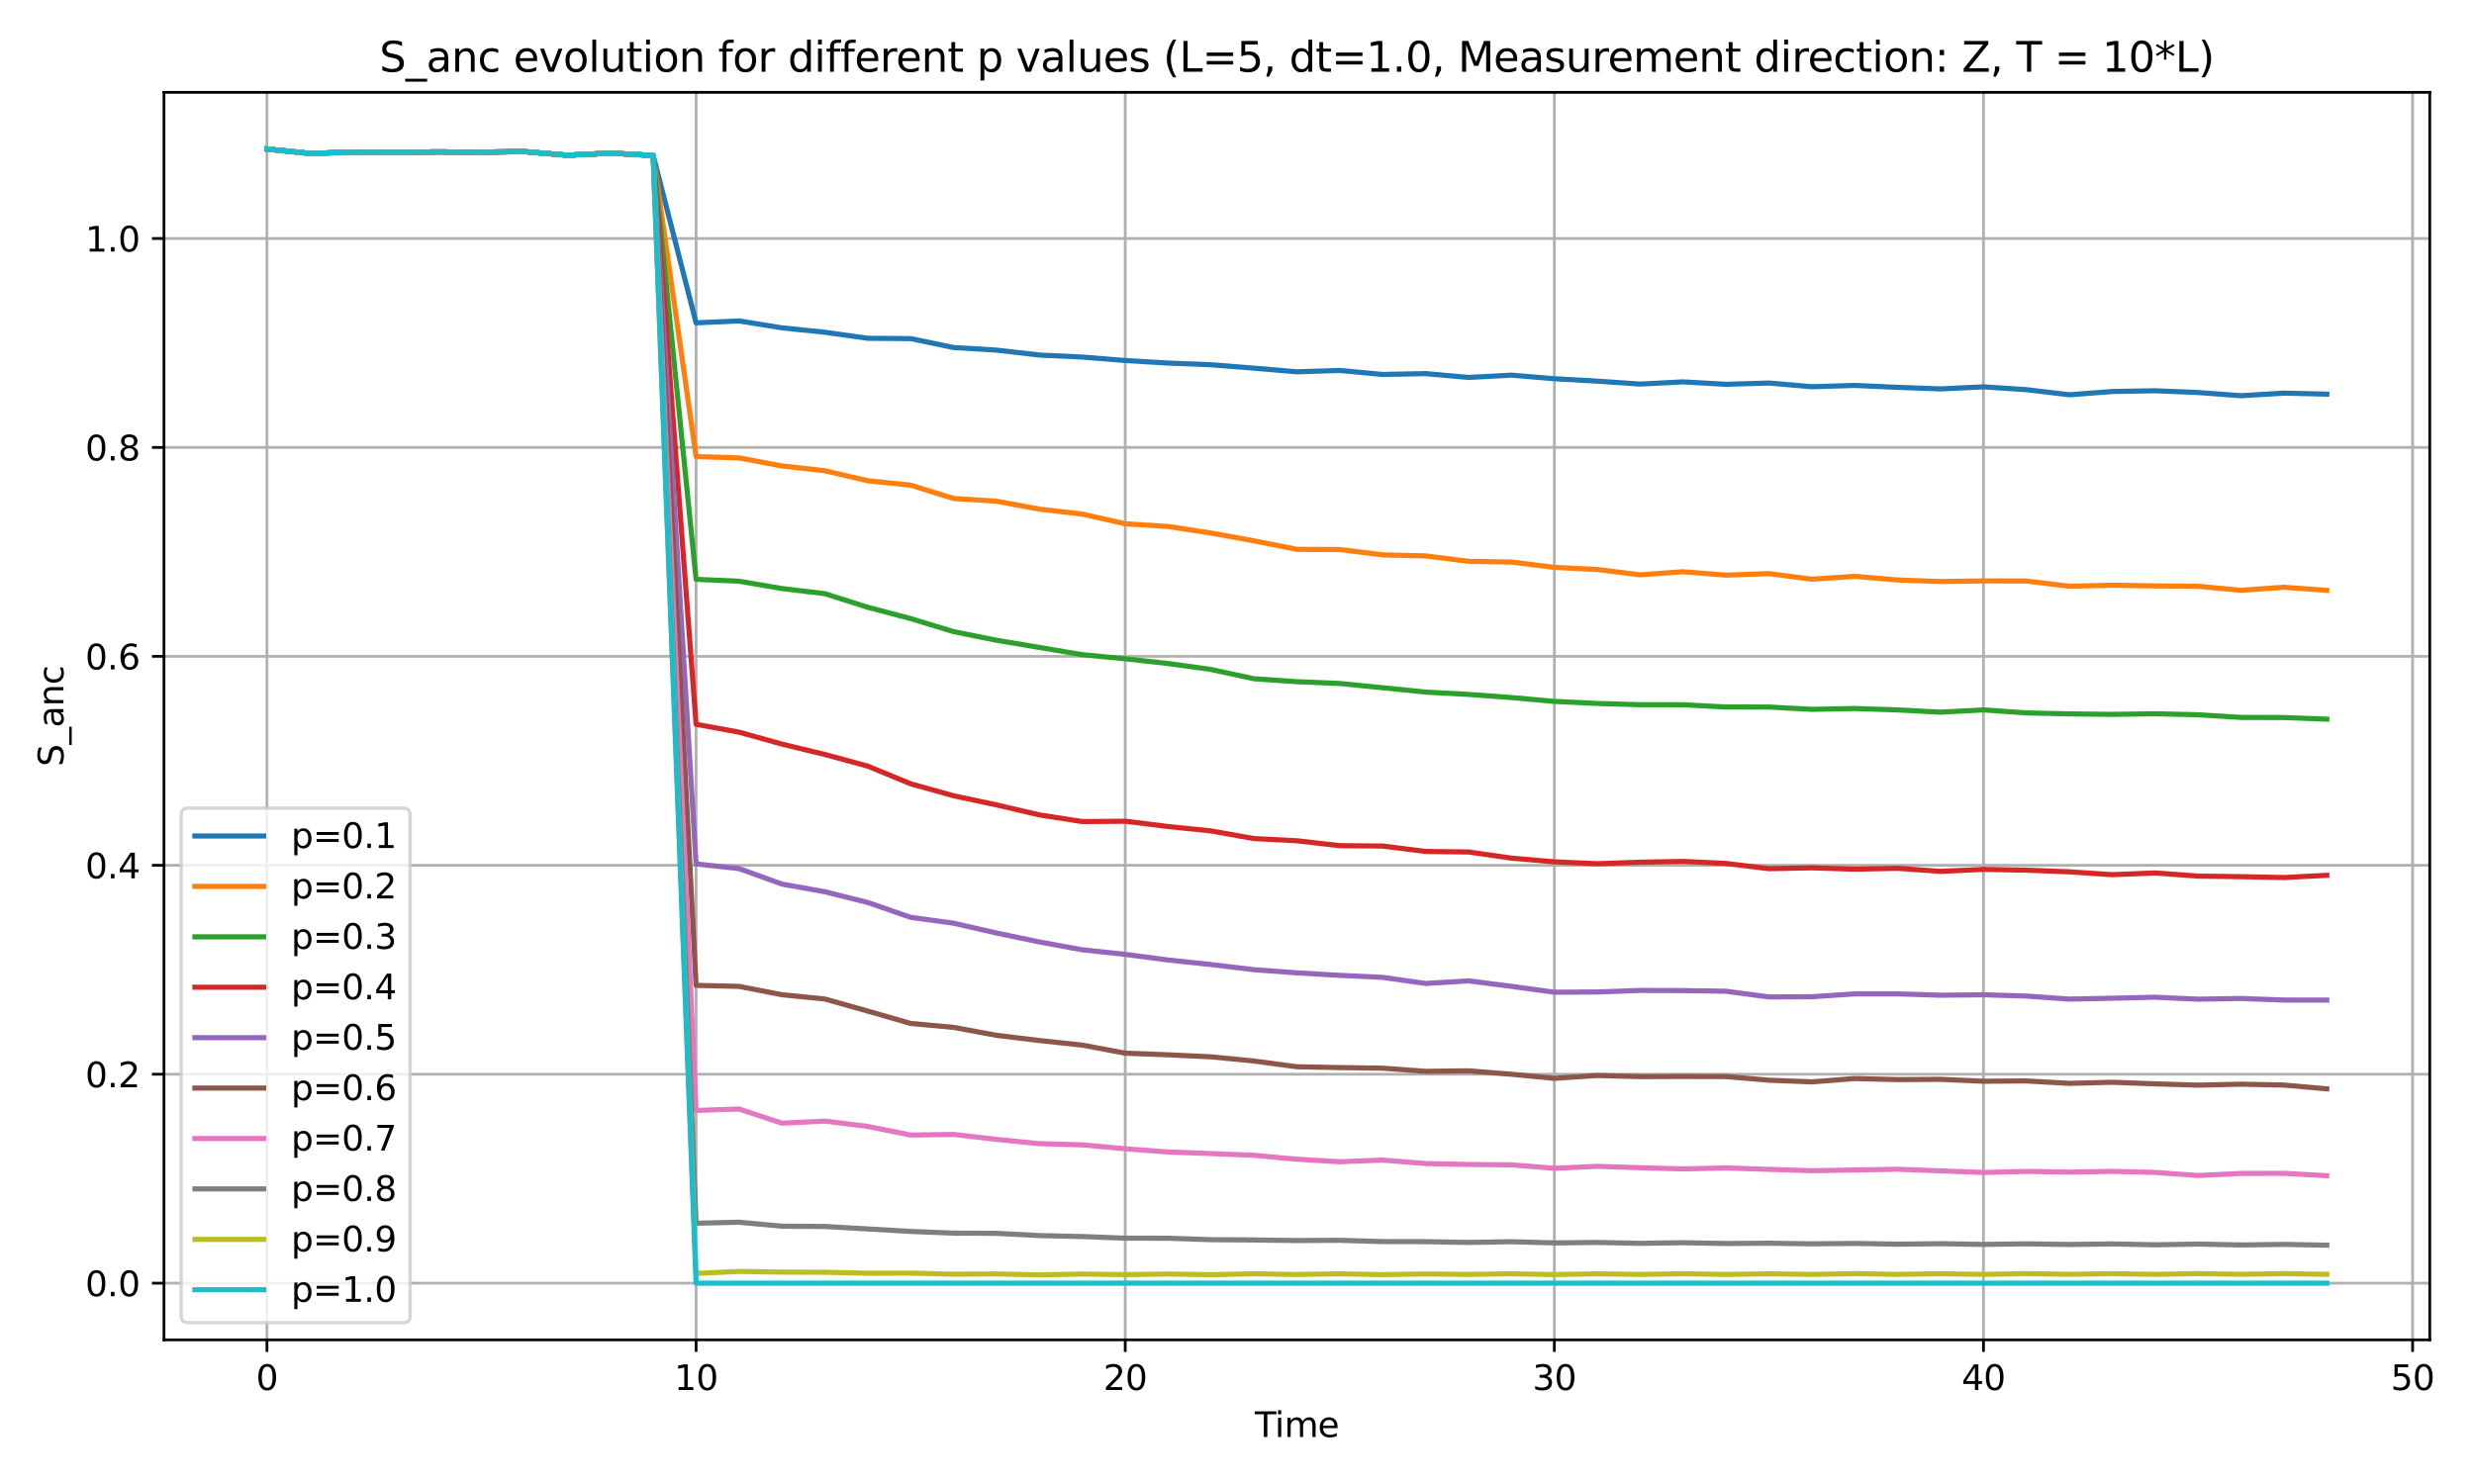 <?xml version="1.0" encoding="utf-8" standalone="no"?>
<!DOCTYPE svg PUBLIC "-//W3C//DTD SVG 1.1//EN"
  "http://www.w3.org/Graphics/SVG/1.1/DTD/svg11.dtd">
<svg xmlns:xlink="http://www.w3.org/1999/xlink" width="720pt" height="432pt" viewBox="0 0 720 432" xmlns="http://www.w3.org/2000/svg" version="1.1">
 <defs>
  <style type="text/css">*{stroke-linejoin: round; stroke-linecap: butt}</style>
 </defs>
 <g id="figure_1">
  <g id="patch_1">
   <path d="M 0 432 
L 720 432 
L 720 0 
L 0 0 
z
" style="fill: #ffffff"/>
  </g>
  <g id="axes_1">
   <g id="patch_2">
    <path d="M 47.72 390.04 
L 707.127 390.04 
L 707.127 26.88 
L 47.72 26.88 
z
" style="fill: #ffffff"/>
   </g>
   <g id="matplotlib.axis_1">
    <g id="xtick_1">
     <g id="line2d_1">
      <path d="M 77.693 390.04 
L 77.693 26.88 
" clip-path="url(#p0a77e8edbb)" style="fill: none; stroke: #b0b0b0; stroke-width: 0.8; stroke-linecap: square"/>
     </g>
     <g id="line2d_2">
      <defs>
       <path id="m3a5e437fd6" d="M 0 0 
L 0 3.5 
" style="stroke: #000000; stroke-width: 0.8"/>
      </defs>
      <g>
       <use xlink:href="#m3a5e437fd6" x="77.693" y="390.04" style="stroke: #000000; stroke-width: 0.8"/>
      </g>
     </g>
     <g id="text_1">
      <!-- 0 -->
      <g transform="translate(74.512 404.638) scale(0.1 -0.1)">
       <defs>
        <path id="DejaVuSans-30" d="M 2034 4250 
Q 1547 4250 1301 3770 
Q 1056 3291 1056 2328 
Q 1056 1369 1301 889 
Q 1547 409 2034 409 
Q 2525 409 2770 889 
Q 3016 1369 3016 2328 
Q 3016 3291 2770 3770 
Q 2525 4250 2034 4250 
z
M 2034 4750 
Q 2819 4750 3233 4129 
Q 3647 3509 3647 2328 
Q 3647 1150 3233 529 
Q 2819 -91 2034 -91 
Q 1250 -91 836 529 
Q 422 1150 422 2328 
Q 422 3509 836 4129 
Q 1250 4750 2034 4750 
z
" transform="scale(0.016)"/>
       </defs>
       <use xlink:href="#DejaVuSans-30"/>
      </g>
     </g>
    </g>
    <g id="xtick_2">
     <g id="line2d_3">
      <path d="M 202.581 390.04 
L 202.581 26.88 
" clip-path="url(#p0a77e8edbb)" style="fill: none; stroke: #b0b0b0; stroke-width: 0.8; stroke-linecap: square"/>
     </g>
     <g id="line2d_4">
      <g>
       <use xlink:href="#m3a5e437fd6" x="202.581" y="390.04" style="stroke: #000000; stroke-width: 0.8"/>
      </g>
     </g>
     <g id="text_2">
      <!-- 10 -->
      <g transform="translate(196.218 404.638) scale(0.1 -0.1)">
       <defs>
        <path id="DejaVuSans-31" d="M 794 531 
L 1825 531 
L 1825 4091 
L 703 3866 
L 703 4441 
L 1819 4666 
L 2450 4666 
L 2450 531 
L 3481 531 
L 3481 0 
L 794 0 
L 794 531 
z
" transform="scale(0.016)"/>
       </defs>
       <use xlink:href="#DejaVuSans-31"/>
       <use xlink:href="#DejaVuSans-30" transform="translate(63.623 0)"/>
      </g>
     </g>
    </g>
    <g id="xtick_3">
     <g id="line2d_5">
      <path d="M 327.469 390.04 
L 327.469 26.88 
" clip-path="url(#p0a77e8edbb)" style="fill: none; stroke: #b0b0b0; stroke-width: 0.8; stroke-linecap: square"/>
     </g>
     <g id="line2d_6">
      <g>
       <use xlink:href="#m3a5e437fd6" x="327.469" y="390.04" style="stroke: #000000; stroke-width: 0.8"/>
      </g>
     </g>
     <g id="text_3">
      <!-- 20 -->
      <g transform="translate(321.106 404.638) scale(0.1 -0.1)">
       <defs>
        <path id="DejaVuSans-32" d="M 1228 531 
L 3431 531 
L 3431 0 
L 469 0 
L 469 531 
Q 828 903 1448 1529 
Q 2069 2156 2228 2338 
Q 2531 2678 2651 2914 
Q 2772 3150 2772 3378 
Q 2772 3750 2511 3984 
Q 2250 4219 1831 4219 
Q 1534 4219 1204 4116 
Q 875 4013 500 3803 
L 500 4441 
Q 881 4594 1212 4672 
Q 1544 4750 1819 4750 
Q 2544 4750 2975 4387 
Q 3406 4025 3406 3419 
Q 3406 3131 3298 2873 
Q 3191 2616 2906 2266 
Q 2828 2175 2409 1742 
Q 1991 1309 1228 531 
z
" transform="scale(0.016)"/>
       </defs>
       <use xlink:href="#DejaVuSans-32"/>
       <use xlink:href="#DejaVuSans-30" transform="translate(63.623 0)"/>
      </g>
     </g>
    </g>
    <g id="xtick_4">
     <g id="line2d_7">
      <path d="M 452.356 390.04 
L 452.356 26.88 
" clip-path="url(#p0a77e8edbb)" style="fill: none; stroke: #b0b0b0; stroke-width: 0.8; stroke-linecap: square"/>
     </g>
     <g id="line2d_8">
      <g>
       <use xlink:href="#m3a5e437fd6" x="452.356" y="390.04" style="stroke: #000000; stroke-width: 0.8"/>
      </g>
     </g>
     <g id="text_4">
      <!-- 30 -->
      <g transform="translate(445.994 404.638) scale(0.1 -0.1)">
       <defs>
        <path id="DejaVuSans-33" d="M 2597 2516 
Q 3050 2419 3304 2112 
Q 3559 1806 3559 1356 
Q 3559 666 3084 287 
Q 2609 -91 1734 -91 
Q 1441 -91 1130 -33 
Q 819 25 488 141 
L 488 750 
Q 750 597 1062 519 
Q 1375 441 1716 441 
Q 2309 441 2620 675 
Q 2931 909 2931 1356 
Q 2931 1769 2642 2001 
Q 2353 2234 1838 2234 
L 1294 2234 
L 1294 2753 
L 1863 2753 
Q 2328 2753 2575 2939 
Q 2822 3125 2822 3475 
Q 2822 3834 2567 4026 
Q 2313 4219 1838 4219 
Q 1578 4219 1281 4162 
Q 984 4106 628 3988 
L 628 4550 
Q 988 4650 1302 4700 
Q 1616 4750 1894 4750 
Q 2613 4750 3031 4423 
Q 3450 4097 3450 3541 
Q 3450 3153 3228 2886 
Q 3006 2619 2597 2516 
z
" transform="scale(0.016)"/>
       </defs>
       <use xlink:href="#DejaVuSans-33"/>
       <use xlink:href="#DejaVuSans-30" transform="translate(63.623 0)"/>
      </g>
     </g>
    </g>
    <g id="xtick_5">
     <g id="line2d_9">
      <path d="M 577.244 390.04 
L 577.244 26.88 
" clip-path="url(#p0a77e8edbb)" style="fill: none; stroke: #b0b0b0; stroke-width: 0.8; stroke-linecap: square"/>
     </g>
     <g id="line2d_10">
      <g>
       <use xlink:href="#m3a5e437fd6" x="577.244" y="390.04" style="stroke: #000000; stroke-width: 0.8"/>
      </g>
     </g>
     <g id="text_5">
      <!-- 40 -->
      <g transform="translate(570.882 404.638) scale(0.1 -0.1)">
       <defs>
        <path id="DejaVuSans-34" d="M 2419 4116 
L 825 1625 
L 2419 1625 
L 2419 4116 
z
M 2253 4666 
L 3047 4666 
L 3047 1625 
L 3713 1625 
L 3713 1100 
L 3047 1100 
L 3047 0 
L 2419 0 
L 2419 1100 
L 313 1100 
L 313 1709 
L 2253 4666 
z
" transform="scale(0.016)"/>
       </defs>
       <use xlink:href="#DejaVuSans-34"/>
       <use xlink:href="#DejaVuSans-30" transform="translate(63.623 0)"/>
      </g>
     </g>
    </g>
    <g id="xtick_6">
     <g id="line2d_11">
      <path d="M 702.132 390.04 
L 702.132 26.88 
" clip-path="url(#p0a77e8edbb)" style="fill: none; stroke: #b0b0b0; stroke-width: 0.8; stroke-linecap: square"/>
     </g>
     <g id="line2d_12">
      <g>
       <use xlink:href="#m3a5e437fd6" x="702.132" y="390.04" style="stroke: #000000; stroke-width: 0.8"/>
      </g>
     </g>
     <g id="text_6">
      <!-- 50 -->
      <g transform="translate(695.769 404.638) scale(0.1 -0.1)">
       <defs>
        <path id="DejaVuSans-35" d="M 691 4666 
L 3169 4666 
L 3169 4134 
L 1269 4134 
L 1269 2991 
Q 1406 3038 1543 3061 
Q 1681 3084 1819 3084 
Q 2600 3084 3056 2656 
Q 3513 2228 3513 1497 
Q 3513 744 3044 326 
Q 2575 -91 1722 -91 
Q 1428 -91 1123 -41 
Q 819 9 494 109 
L 494 744 
Q 775 591 1075 516 
Q 1375 441 1709 441 
Q 2250 441 2565 725 
Q 2881 1009 2881 1497 
Q 2881 1984 2565 2268 
Q 2250 2553 1709 2553 
Q 1456 2553 1204 2497 
Q 953 2441 691 2322 
L 691 4666 
z
" transform="scale(0.016)"/>
       </defs>
       <use xlink:href="#DejaVuSans-35"/>
       <use xlink:href="#DejaVuSans-30" transform="translate(63.623 0)"/>
      </g>
     </g>
    </g>
    <g id="text_7">
     <!-- Time -->
     <g transform="translate(365.19 418.317) scale(0.1 -0.1)">
      <defs>
       <path id="DejaVuSans-54" d="M -19 4666 
L 3928 4666 
L 3928 4134 
L 2272 4134 
L 2272 0 
L 1638 0 
L 1638 4134 
L -19 4134 
L -19 4666 
z
" transform="scale(0.016)"/>
       <path id="DejaVuSans-69" d="M 603 3500 
L 1178 3500 
L 1178 0 
L 603 0 
L 603 3500 
z
M 603 4863 
L 1178 4863 
L 1178 4134 
L 603 4134 
L 603 4863 
z
" transform="scale(0.016)"/>
       <path id="DejaVuSans-6d" d="M 3328 2828 
Q 3544 3216 3844 3400 
Q 4144 3584 4550 3584 
Q 5097 3584 5394 3201 
Q 5691 2819 5691 2113 
L 5691 0 
L 5113 0 
L 5113 2094 
Q 5113 2597 4934 2840 
Q 4756 3084 4391 3084 
Q 3944 3084 3684 2787 
Q 3425 2491 3425 1978 
L 3425 0 
L 2847 0 
L 2847 2094 
Q 2847 2600 2669 2842 
Q 2491 3084 2119 3084 
Q 1678 3084 1418 2786 
Q 1159 2488 1159 1978 
L 1159 0 
L 581 0 
L 581 3500 
L 1159 3500 
L 1159 2956 
Q 1356 3278 1631 3431 
Q 1906 3584 2284 3584 
Q 2666 3584 2933 3390 
Q 3200 3197 3328 2828 
z
" transform="scale(0.016)"/>
       <path id="DejaVuSans-65" d="M 3597 1894 
L 3597 1613 
L 953 1613 
Q 991 1019 1311 708 
Q 1631 397 2203 397 
Q 2534 397 2845 478 
Q 3156 559 3463 722 
L 3463 178 
Q 3153 47 2828 -22 
Q 2503 -91 2169 -91 
Q 1331 -91 842 396 
Q 353 884 353 1716 
Q 353 2575 817 3079 
Q 1281 3584 2069 3584 
Q 2775 3584 3186 3129 
Q 3597 2675 3597 1894 
z
M 3022 2063 
Q 3016 2534 2758 2815 
Q 2500 3097 2075 3097 
Q 1594 3097 1305 2825 
Q 1016 2553 972 2059 
L 3022 2063 
z
" transform="scale(0.016)"/>
      </defs>
      <use xlink:href="#DejaVuSans-54"/>
      <use xlink:href="#DejaVuSans-69" transform="translate(57.959 0)"/>
      <use xlink:href="#DejaVuSans-6d" transform="translate(85.742 0)"/>
      <use xlink:href="#DejaVuSans-65" transform="translate(183.154 0)"/>
     </g>
    </g>
   </g>
   <g id="matplotlib.axis_2">
    <g id="ytick_1">
     <g id="line2d_13">
      <path d="M 47.72 373.533 
L 707.127 373.533 
" clip-path="url(#p0a77e8edbb)" style="fill: none; stroke: #b0b0b0; stroke-width: 0.8; stroke-linecap: square"/>
     </g>
     <g id="line2d_14">
      <defs>
       <path id="md58d70f3bb" d="M 0 0 
L -3.5 0 
" style="stroke: #000000; stroke-width: 0.8"/>
      </defs>
      <g>
       <use xlink:href="#md58d70f3bb" x="47.72" y="373.533" style="stroke: #000000; stroke-width: 0.8"/>
      </g>
     </g>
     <g id="text_8">
      <!-- 0.0 -->
      <g transform="translate(24.817 377.332) scale(0.1 -0.1)">
       <defs>
        <path id="DejaVuSans-2e" d="M 684 794 
L 1344 794 
L 1344 0 
L 684 0 
L 684 794 
z
" transform="scale(0.016)"/>
       </defs>
       <use xlink:href="#DejaVuSans-30"/>
       <use xlink:href="#DejaVuSans-2e" transform="translate(63.623 0)"/>
       <use xlink:href="#DejaVuSans-30" transform="translate(95.41 0)"/>
      </g>
     </g>
    </g>
    <g id="ytick_2">
     <g id="line2d_15">
      <path d="M 47.72 312.711 
L 707.127 312.711 
" clip-path="url(#p0a77e8edbb)" style="fill: none; stroke: #b0b0b0; stroke-width: 0.8; stroke-linecap: square"/>
     </g>
     <g id="line2d_16">
      <g>
       <use xlink:href="#md58d70f3bb" x="47.72" y="312.711" style="stroke: #000000; stroke-width: 0.8"/>
      </g>
     </g>
     <g id="text_9">
      <!-- 0.2 -->
      <g transform="translate(24.817 316.511) scale(0.1 -0.1)">
       <use xlink:href="#DejaVuSans-30"/>
       <use xlink:href="#DejaVuSans-2e" transform="translate(63.623 0)"/>
       <use xlink:href="#DejaVuSans-32" transform="translate(95.41 0)"/>
      </g>
     </g>
    </g>
    <g id="ytick_3">
     <g id="line2d_17">
      <path d="M 47.72 251.89 
L 707.127 251.89 
" clip-path="url(#p0a77e8edbb)" style="fill: none; stroke: #b0b0b0; stroke-width: 0.8; stroke-linecap: square"/>
     </g>
     <g id="line2d_18">
      <g>
       <use xlink:href="#md58d70f3bb" x="47.72" y="251.89" style="stroke: #000000; stroke-width: 0.8"/>
      </g>
     </g>
     <g id="text_10">
      <!-- 0.4 -->
      <g transform="translate(24.817 255.689) scale(0.1 -0.1)">
       <use xlink:href="#DejaVuSans-30"/>
       <use xlink:href="#DejaVuSans-2e" transform="translate(63.623 0)"/>
       <use xlink:href="#DejaVuSans-34" transform="translate(95.41 0)"/>
      </g>
     </g>
    </g>
    <g id="ytick_4">
     <g id="line2d_19">
      <path d="M 47.72 191.069 
L 707.127 191.069 
" clip-path="url(#p0a77e8edbb)" style="fill: none; stroke: #b0b0b0; stroke-width: 0.8; stroke-linecap: square"/>
     </g>
     <g id="line2d_20">
      <g>
       <use xlink:href="#md58d70f3bb" x="47.72" y="191.069" style="stroke: #000000; stroke-width: 0.8"/>
      </g>
     </g>
     <g id="text_11">
      <!-- 0.6 -->
      <g transform="translate(24.817 194.868) scale(0.1 -0.1)">
       <defs>
        <path id="DejaVuSans-36" d="M 2113 2584 
Q 1688 2584 1439 2293 
Q 1191 2003 1191 1497 
Q 1191 994 1439 701 
Q 1688 409 2113 409 
Q 2538 409 2786 701 
Q 3034 994 3034 1497 
Q 3034 2003 2786 2293 
Q 2538 2584 2113 2584 
z
M 3366 4563 
L 3366 3988 
Q 3128 4100 2886 4159 
Q 2644 4219 2406 4219 
Q 1781 4219 1451 3797 
Q 1122 3375 1075 2522 
Q 1259 2794 1537 2939 
Q 1816 3084 2150 3084 
Q 2853 3084 3261 2657 
Q 3669 2231 3669 1497 
Q 3669 778 3244 343 
Q 2819 -91 2113 -91 
Q 1303 -91 875 529 
Q 447 1150 447 2328 
Q 447 3434 972 4092 
Q 1497 4750 2381 4750 
Q 2619 4750 2861 4703 
Q 3103 4656 3366 4563 
z
" transform="scale(0.016)"/>
       </defs>
       <use xlink:href="#DejaVuSans-30"/>
       <use xlink:href="#DejaVuSans-2e" transform="translate(63.623 0)"/>
       <use xlink:href="#DejaVuSans-36" transform="translate(95.41 0)"/>
      </g>
     </g>
    </g>
    <g id="ytick_5">
     <g id="line2d_21">
      <path d="M 47.72 130.247 
L 707.127 130.247 
" clip-path="url(#p0a77e8edbb)" style="fill: none; stroke: #b0b0b0; stroke-width: 0.8; stroke-linecap: square"/>
     </g>
     <g id="line2d_22">
      <g>
       <use xlink:href="#md58d70f3bb" x="47.72" y="130.247" style="stroke: #000000; stroke-width: 0.8"/>
      </g>
     </g>
     <g id="text_12">
      <!-- 0.8 -->
      <g transform="translate(24.817 134.046) scale(0.1 -0.1)">
       <defs>
        <path id="DejaVuSans-38" d="M 2034 2216 
Q 1584 2216 1326 1975 
Q 1069 1734 1069 1313 
Q 1069 891 1326 650 
Q 1584 409 2034 409 
Q 2484 409 2743 651 
Q 3003 894 3003 1313 
Q 3003 1734 2745 1975 
Q 2488 2216 2034 2216 
z
M 1403 2484 
Q 997 2584 770 2862 
Q 544 3141 544 3541 
Q 544 4100 942 4425 
Q 1341 4750 2034 4750 
Q 2731 4750 3128 4425 
Q 3525 4100 3525 3541 
Q 3525 3141 3298 2862 
Q 3072 2584 2669 2484 
Q 3125 2378 3379 2068 
Q 3634 1759 3634 1313 
Q 3634 634 3220 271 
Q 2806 -91 2034 -91 
Q 1263 -91 848 271 
Q 434 634 434 1313 
Q 434 1759 690 2068 
Q 947 2378 1403 2484 
z
M 1172 3481 
Q 1172 3119 1398 2916 
Q 1625 2713 2034 2713 
Q 2441 2713 2670 2916 
Q 2900 3119 2900 3481 
Q 2900 3844 2670 4047 
Q 2441 4250 2034 4250 
Q 1625 4250 1398 4047 
Q 1172 3844 1172 3481 
z
" transform="scale(0.016)"/>
       </defs>
       <use xlink:href="#DejaVuSans-30"/>
       <use xlink:href="#DejaVuSans-2e" transform="translate(63.623 0)"/>
       <use xlink:href="#DejaVuSans-38" transform="translate(95.41 0)"/>
      </g>
     </g>
    </g>
    <g id="ytick_6">
     <g id="line2d_23">
      <path d="M 47.72 69.426 
L 707.127 69.426 
" clip-path="url(#p0a77e8edbb)" style="fill: none; stroke: #b0b0b0; stroke-width: 0.8; stroke-linecap: square"/>
     </g>
     <g id="line2d_24">
      <g>
       <use xlink:href="#md58d70f3bb" x="47.72" y="69.426" style="stroke: #000000; stroke-width: 0.8"/>
      </g>
     </g>
     <g id="text_13">
      <!-- 1.0 -->
      <g transform="translate(24.817 73.225) scale(0.1 -0.1)">
       <use xlink:href="#DejaVuSans-31"/>
       <use xlink:href="#DejaVuSans-2e" transform="translate(63.623 0)"/>
       <use xlink:href="#DejaVuSans-30" transform="translate(95.41 0)"/>
      </g>
     </g>
    </g>
    <g id="text_14">
     <!-- S_anc -->
     <g transform="translate(18.459 223.116) rotate(-90) scale(0.1 -0.1)">
      <defs>
       <path id="DejaVuSans-53" d="M 3425 4513 
L 3425 3897 
Q 3066 4069 2747 4153 
Q 2428 4238 2131 4238 
Q 1616 4238 1336 4038 
Q 1056 3838 1056 3469 
Q 1056 3159 1242 3001 
Q 1428 2844 1947 2747 
L 2328 2669 
Q 3034 2534 3370 2195 
Q 3706 1856 3706 1288 
Q 3706 609 3251 259 
Q 2797 -91 1919 -91 
Q 1588 -91 1214 -16 
Q 841 59 441 206 
L 441 856 
Q 825 641 1194 531 
Q 1563 422 1919 422 
Q 2459 422 2753 634 
Q 3047 847 3047 1241 
Q 3047 1584 2836 1778 
Q 2625 1972 2144 2069 
L 1759 2144 
Q 1053 2284 737 2584 
Q 422 2884 422 3419 
Q 422 4038 858 4394 
Q 1294 4750 2059 4750 
Q 2388 4750 2728 4690 
Q 3069 4631 3425 4513 
z
" transform="scale(0.016)"/>
       <path id="DejaVuSans-5f" d="M 3263 -1063 
L 3263 -1509 
L -63 -1509 
L -63 -1063 
L 3263 -1063 
z
" transform="scale(0.016)"/>
       <path id="DejaVuSans-61" d="M 2194 1759 
Q 1497 1759 1228 1600 
Q 959 1441 959 1056 
Q 959 750 1161 570 
Q 1363 391 1709 391 
Q 2188 391 2477 730 
Q 2766 1069 2766 1631 
L 2766 1759 
L 2194 1759 
z
M 3341 1997 
L 3341 0 
L 2766 0 
L 2766 531 
Q 2569 213 2275 61 
Q 1981 -91 1556 -91 
Q 1019 -91 701 211 
Q 384 513 384 1019 
Q 384 1609 779 1909 
Q 1175 2209 1959 2209 
L 2766 2209 
L 2766 2266 
Q 2766 2663 2505 2880 
Q 2244 3097 1772 3097 
Q 1472 3097 1187 3025 
Q 903 2953 641 2809 
L 641 3341 
Q 956 3463 1253 3523 
Q 1550 3584 1831 3584 
Q 2591 3584 2966 3190 
Q 3341 2797 3341 1997 
z
" transform="scale(0.016)"/>
       <path id="DejaVuSans-6e" d="M 3513 2113 
L 3513 0 
L 2938 0 
L 2938 2094 
Q 2938 2591 2744 2837 
Q 2550 3084 2163 3084 
Q 1697 3084 1428 2787 
Q 1159 2491 1159 1978 
L 1159 0 
L 581 0 
L 581 3500 
L 1159 3500 
L 1159 2956 
Q 1366 3272 1645 3428 
Q 1925 3584 2291 3584 
Q 2894 3584 3203 3211 
Q 3513 2838 3513 2113 
z
" transform="scale(0.016)"/>
       <path id="DejaVuSans-63" d="M 3122 3366 
L 3122 2828 
Q 2878 2963 2633 3030 
Q 2388 3097 2138 3097 
Q 1578 3097 1268 2742 
Q 959 2388 959 1747 
Q 959 1106 1268 751 
Q 1578 397 2138 397 
Q 2388 397 2633 464 
Q 2878 531 3122 666 
L 3122 134 
Q 2881 22 2623 -34 
Q 2366 -91 2075 -91 
Q 1284 -91 818 406 
Q 353 903 353 1747 
Q 353 2603 823 3093 
Q 1294 3584 2113 3584 
Q 2378 3584 2631 3529 
Q 2884 3475 3122 3366 
z
" transform="scale(0.016)"/>
      </defs>
      <use xlink:href="#DejaVuSans-53"/>
      <use xlink:href="#DejaVuSans-5f" transform="translate(63.477 0)"/>
      <use xlink:href="#DejaVuSans-61" transform="translate(113.477 0)"/>
      <use xlink:href="#DejaVuSans-6e" transform="translate(174.756 0)"/>
      <use xlink:href="#DejaVuSans-63" transform="translate(238.135 0)"/>
     </g>
    </g>
   </g>
   <g id="line2d_25">
    <path d="M 77.693 43.387 
L 90.182 44.658 
L 102.671 44.299 
L 115.159 44.279 
L 127.648 44.217 
L 140.137 44.274 
L 152.626 44.13 
L 165.114 45.188 
L 177.603 44.578 
L 190.092 45.254 
L 202.581 93.978 
L 215.07 93.424 
L 227.558 95.434 
L 240.047 96.725 
L 252.536 98.474 
L 265.025 98.579 
L 277.513 101.167 
L 290.002 101.918 
L 302.491 103.355 
L 314.98 103.943 
L 327.469 104.949 
L 339.957 105.688 
L 352.446 106.187 
L 364.935 107.166 
L 377.424 108.235 
L 389.912 107.845 
L 402.401 109.004 
L 414.89 108.758 
L 427.379 109.871 
L 439.868 109.208 
L 452.356 110.245 
L 464.845 110.952 
L 477.334 111.803 
L 489.823 111.165 
L 502.311 111.873 
L 514.8 111.5 
L 527.289 112.58 
L 539.778 112.198 
L 552.266 112.756 
L 564.755 113.212 
L 577.244 112.617 
L 589.733 113.431 
L 602.222 114.919 
L 614.71 113.967 
L 627.199 113.753 
L 639.688 114.259 
L 652.177 115.199 
L 664.665 114.442 
L 677.154 114.739 
" clip-path="url(#p0a77e8edbb)" style="fill: none; stroke: #1f77b4; stroke-width: 1.5; stroke-linecap: square"/>
   </g>
   <g id="line2d_26">
    <path d="M 77.693 43.387 
L 90.182 44.658 
L 102.671 44.299 
L 115.159 44.279 
L 127.648 44.217 
L 140.137 44.274 
L 152.626 44.13 
L 165.114 45.188 
L 177.603 44.578 
L 190.092 45.254 
L 202.581 132.929 
L 215.07 133.296 
L 227.558 135.636 
L 240.047 137.037 
L 252.536 139.948 
L 265.025 141.233 
L 277.513 145.11 
L 290.002 145.902 
L 302.491 148.216 
L 314.98 149.658 
L 327.469 152.479 
L 339.957 153.26 
L 352.446 155.173 
L 364.935 157.441 
L 377.424 159.915 
L 389.912 159.968 
L 402.401 161.534 
L 414.89 161.82 
L 427.379 163.401 
L 439.868 163.61 
L 452.356 165.165 
L 464.845 165.784 
L 477.334 167.337 
L 489.823 166.431 
L 502.311 167.426 
L 514.8 166.981 
L 527.289 168.606 
L 539.778 167.775 
L 552.266 168.836 
L 564.755 169.286 
L 577.244 169.108 
L 589.733 169.139 
L 602.222 170.654 
L 614.71 170.358 
L 627.199 170.561 
L 639.688 170.669 
L 652.177 171.839 
L 664.665 170.947 
L 677.154 171.849 
" clip-path="url(#p0a77e8edbb)" style="fill: none; stroke: #ff7f0e; stroke-width: 1.5; stroke-linecap: square"/>
   </g>
   <g id="line2d_27">
    <path d="M 77.693 43.387 
L 90.182 44.658 
L 102.671 44.299 
L 115.159 44.279 
L 127.648 44.217 
L 140.137 44.274 
L 152.626 44.13 
L 165.114 45.188 
L 177.603 44.578 
L 190.092 45.254 
L 202.581 168.646 
L 215.07 169.19 
L 227.558 171.33 
L 240.047 172.824 
L 252.536 176.778 
L 265.025 180.08 
L 277.513 183.873 
L 290.002 186.38 
L 302.491 188.479 
L 314.98 190.585 
L 327.469 191.778 
L 339.957 193.158 
L 352.446 194.886 
L 364.935 197.59 
L 377.424 198.446 
L 389.912 198.965 
L 402.401 200.201 
L 414.89 201.472 
L 427.379 202.149 
L 439.868 203.064 
L 452.356 204.179 
L 464.845 204.777 
L 477.334 205.144 
L 489.823 205.165 
L 502.311 205.807 
L 514.8 205.821 
L 527.289 206.493 
L 539.778 206.249 
L 552.266 206.664 
L 564.755 207.318 
L 577.244 206.657 
L 589.733 207.531 
L 602.222 207.812 
L 614.71 207.956 
L 627.199 207.777 
L 639.688 208.071 
L 652.177 208.846 
L 664.665 208.881 
L 677.154 209.351 
" clip-path="url(#p0a77e8edbb)" style="fill: none; stroke: #2ca02c; stroke-width: 1.5; stroke-linecap: square"/>
   </g>
   <g id="line2d_28">
    <path d="M 77.693 43.387 
L 90.182 44.658 
L 102.671 44.299 
L 115.159 44.279 
L 127.648 44.217 
L 140.137 44.274 
L 152.626 44.13 
L 165.114 45.188 
L 177.603 44.578 
L 190.092 45.254 
L 202.581 210.848 
L 215.07 213.132 
L 227.558 216.61 
L 240.047 219.629 
L 252.536 223.022 
L 265.025 228.175 
L 277.513 231.651 
L 290.002 234.311 
L 302.491 237.227 
L 314.98 239.164 
L 327.469 239.061 
L 339.957 240.604 
L 352.446 241.893 
L 364.935 244.111 
L 377.424 244.751 
L 389.912 246.176 
L 402.401 246.289 
L 414.89 247.859 
L 427.379 248.014 
L 439.868 249.801 
L 452.356 250.885 
L 464.845 251.432 
L 477.334 250.993 
L 489.823 250.763 
L 502.311 251.349 
L 514.8 252.879 
L 527.289 252.626 
L 539.778 253.026 
L 552.266 252.772 
L 564.755 253.658 
L 577.244 253.078 
L 589.733 253.305 
L 602.222 253.792 
L 614.71 254.624 
L 627.199 254.12 
L 639.688 255.029 
L 652.177 255.204 
L 664.665 255.457 
L 677.154 254.808 
" clip-path="url(#p0a77e8edbb)" style="fill: none; stroke: #d62728; stroke-width: 1.5; stroke-linecap: square"/>
   </g>
   <g id="line2d_29">
    <path d="M 77.693 43.387 
L 90.182 44.658 
L 102.671 44.299 
L 115.159 44.279 
L 127.648 44.217 
L 140.137 44.274 
L 152.626 44.13 
L 165.114 45.188 
L 177.603 44.578 
L 190.092 45.254 
L 202.581 251.501 
L 215.07 252.854 
L 227.558 257.36 
L 240.047 259.596 
L 252.536 262.719 
L 265.025 267.042 
L 277.513 268.75 
L 290.002 271.609 
L 302.491 274.207 
L 314.98 276.496 
L 327.469 277.825 
L 339.957 279.461 
L 352.446 280.787 
L 364.935 282.282 
L 377.424 283.203 
L 389.912 283.928 
L 402.401 284.523 
L 414.89 286.296 
L 427.379 285.535 
L 439.868 287.13 
L 452.356 288.836 
L 464.845 288.769 
L 477.334 288.328 
L 489.823 288.359 
L 502.311 288.557 
L 514.8 290.215 
L 527.289 290.157 
L 539.778 289.316 
L 552.266 289.314 
L 564.755 289.717 
L 577.244 289.583 
L 589.733 289.953 
L 602.222 290.843 
L 614.71 290.588 
L 627.199 290.295 
L 639.688 290.866 
L 652.177 290.655 
L 664.665 291.12 
L 677.154 291.131 
" clip-path="url(#p0a77e8edbb)" style="fill: none; stroke: #9467bd; stroke-width: 1.5; stroke-linecap: square"/>
   </g>
   <g id="line2d_30">
    <path d="M 77.693 43.387 
L 90.182 44.658 
L 102.671 44.299 
L 115.159 44.279 
L 127.648 44.217 
L 140.137 44.274 
L 152.626 44.13 
L 165.114 45.188 
L 177.603 44.578 
L 190.092 45.254 
L 202.581 286.851 
L 215.07 287.139 
L 227.558 289.571 
L 240.047 290.818 
L 252.536 294.329 
L 265.025 297.931 
L 277.513 299.076 
L 290.002 301.392 
L 302.491 302.901 
L 314.98 304.24 
L 327.469 306.583 
L 339.957 307.062 
L 352.446 307.646 
L 364.935 308.868 
L 377.424 310.539 
L 389.912 310.782 
L 402.401 310.957 
L 414.89 311.873 
L 427.379 311.723 
L 439.868 312.716 
L 452.356 313.907 
L 464.845 313.077 
L 477.334 313.403 
L 489.823 313.361 
L 502.311 313.393 
L 514.8 314.452 
L 527.289 314.936 
L 539.778 313.979 
L 552.266 314.277 
L 564.755 314.203 
L 577.244 314.751 
L 589.733 314.666 
L 602.222 315.374 
L 614.71 315.051 
L 627.199 315.512 
L 639.688 315.894 
L 652.177 315.609 
L 664.665 315.865 
L 677.154 316.969 
" clip-path="url(#p0a77e8edbb)" style="fill: none; stroke: #8c564b; stroke-width: 1.5; stroke-linecap: square"/>
   </g>
   <g id="line2d_31">
    <path d="M 77.693 43.387 
L 90.182 44.658 
L 102.671 44.299 
L 115.159 44.279 
L 127.648 44.217 
L 140.137 44.274 
L 152.626 44.13 
L 165.114 45.188 
L 177.603 44.578 
L 190.092 45.254 
L 202.581 323.263 
L 215.07 322.833 
L 227.558 326.967 
L 240.047 326.354 
L 252.536 327.909 
L 265.025 330.422 
L 277.513 330.239 
L 290.002 331.682 
L 302.491 332.93 
L 314.98 333.272 
L 327.469 334.42 
L 339.957 335.349 
L 352.446 335.81 
L 364.935 336.315 
L 377.424 337.452 
L 389.912 338.19 
L 402.401 337.707 
L 414.89 338.71 
L 427.379 338.984 
L 439.868 339.089 
L 452.356 340.092 
L 464.845 339.528 
L 477.334 339.93 
L 489.823 340.272 
L 502.311 339.988 
L 514.8 340.406 
L 527.289 340.802 
L 539.778 340.588 
L 552.266 340.366 
L 564.755 340.85 
L 577.244 341.316 
L 589.733 341.002 
L 602.222 341.222 
L 614.71 340.983 
L 627.199 341.306 
L 639.688 342.202 
L 652.177 341.593 
L 664.665 341.56 
L 677.154 342.257 
" clip-path="url(#p0a77e8edbb)" style="fill: none; stroke: #e377c2; stroke-width: 1.5; stroke-linecap: square"/>
   </g>
   <g id="line2d_32">
    <path d="M 77.693 43.387 
L 90.182 44.658 
L 102.671 44.299 
L 115.159 44.279 
L 127.648 44.217 
L 140.137 44.274 
L 152.626 44.13 
L 165.114 45.188 
L 177.603 44.578 
L 190.092 45.254 
L 202.581 356.094 
L 215.07 355.792 
L 227.558 356.957 
L 240.047 357.031 
L 252.536 357.755 
L 265.025 358.473 
L 277.513 358.971 
L 290.002 359.025 
L 302.491 359.685 
L 314.98 359.969 
L 327.469 360.441 
L 339.957 360.456 
L 352.446 360.875 
L 364.935 360.965 
L 377.424 361.125 
L 389.912 361.055 
L 402.401 361.428 
L 414.89 361.452 
L 427.379 361.677 
L 439.868 361.467 
L 452.356 361.816 
L 464.845 361.677 
L 477.334 361.943 
L 489.823 361.756 
L 502.311 361.987 
L 514.8 361.9 
L 527.289 362.091 
L 539.778 361.961 
L 552.266 362.193 
L 564.755 362.043 
L 577.244 362.259 
L 589.733 362.086 
L 602.222 362.273 
L 614.71 362.112 
L 627.199 362.361 
L 639.688 362.156 
L 652.177 362.417 
L 664.665 362.242 
L 677.154 362.484 
" clip-path="url(#p0a77e8edbb)" style="fill: none; stroke: #7f7f7f; stroke-width: 1.5; stroke-linecap: square"/>
   </g>
   <g id="line2d_33">
    <path d="M 77.693 43.387 
L 90.182 44.658 
L 102.671 44.299 
L 115.159 44.279 
L 127.648 44.217 
L 140.137 44.274 
L 152.626 44.13 
L 165.114 45.188 
L 177.603 44.578 
L 190.092 45.254 
L 202.581 370.708 
L 215.07 370.124 
L 227.558 370.322 
L 240.047 370.36 
L 252.536 370.648 
L 265.025 370.611 
L 277.513 370.924 
L 290.002 370.852 
L 302.491 371.123 
L 314.98 370.89 
L 327.469 371.041 
L 339.957 370.888 
L 352.446 371.063 
L 364.935 370.814 
L 377.424 371.012 
L 389.912 370.816 
L 402.401 371.051 
L 414.89 370.865 
L 427.379 370.991 
L 439.868 370.808 
L 452.356 371.035 
L 464.845 370.816 
L 477.334 370.993 
L 489.823 370.794 
L 502.311 370.996 
L 514.8 370.826 
L 527.289 370.987 
L 539.778 370.768 
L 552.266 370.982 
L 564.755 370.798 
L 577.244 370.978 
L 589.733 370.771 
L 602.222 370.959 
L 614.71 370.783 
L 627.199 370.976 
L 639.688 370.761 
L 652.177 370.952 
L 664.665 370.77 
L 677.154 370.966 
" clip-path="url(#p0a77e8edbb)" style="fill: none; stroke: #bcbd22; stroke-width: 1.5; stroke-linecap: square"/>
   </g>
   <g id="line2d_34">
    <path d="M 77.693 43.387 
L 90.182 44.658 
L 102.671 44.299 
L 115.159 44.279 
L 127.648 44.217 
L 140.137 44.274 
L 152.626 44.13 
L 165.114 45.188 
L 177.603 44.578 
L 190.092 45.254 
L 202.581 373.533 
L 215.07 373.533 
L 227.558 373.533 
L 240.047 373.533 
L 252.536 373.533 
L 265.025 373.533 
L 277.513 373.533 
L 290.002 373.533 
L 302.491 373.533 
L 314.98 373.533 
L 327.469 373.533 
L 339.957 373.533 
L 352.446 373.533 
L 364.935 373.533 
L 377.424 373.533 
L 389.912 373.533 
L 402.401 373.533 
L 414.89 373.533 
L 427.379 373.533 
L 439.868 373.533 
L 452.356 373.533 
L 464.845 373.533 
L 477.334 373.533 
L 489.823 373.533 
L 502.311 373.533 
L 514.8 373.533 
L 527.289 373.533 
L 539.778 373.533 
L 552.266 373.533 
L 564.755 373.533 
L 577.244 373.533 
L 589.733 373.533 
L 602.222 373.533 
L 614.71 373.533 
L 627.199 373.533 
L 639.688 373.533 
L 652.177 373.533 
L 664.665 373.533 
L 677.154 373.533 
" clip-path="url(#p0a77e8edbb)" style="fill: none; stroke: #17becf; stroke-width: 1.5; stroke-linecap: square"/>
   </g>
   <g id="patch_3">
    <path d="M 47.72 390.04 
L 47.72 26.88 
" style="fill: none; stroke: #000000; stroke-width: 0.8; stroke-linejoin: miter; stroke-linecap: square"/>
   </g>
   <g id="patch_4">
    <path d="M 707.127 390.04 
L 707.127 26.88 
" style="fill: none; stroke: #000000; stroke-width: 0.8; stroke-linejoin: miter; stroke-linecap: square"/>
   </g>
   <g id="patch_5">
    <path d="M 47.72 390.04 
L 707.127 390.04 
" style="fill: none; stroke: #000000; stroke-width: 0.8; stroke-linejoin: miter; stroke-linecap: square"/>
   </g>
   <g id="patch_6">
    <path d="M 47.72 26.88 
L 707.127 26.88 
" style="fill: none; stroke: #000000; stroke-width: 0.8; stroke-linejoin: miter; stroke-linecap: square"/>
   </g>
   <g id="text_15">
    <!-- S_anc evolution for different p values (L=5, dt=1.0, Measurement direction: Z, T = 10*L) -->
    <g transform="translate(110.423 20.88) scale(0.12 -0.12)">
     <defs>
      <path id="DejaVuSans-20" transform="scale(0.016)"/>
      <path id="DejaVuSans-76" d="M 191 3500 
L 800 3500 
L 1894 563 
L 2988 3500 
L 3597 3500 
L 2284 0 
L 1503 0 
L 191 3500 
z
" transform="scale(0.016)"/>
      <path id="DejaVuSans-6f" d="M 1959 3097 
Q 1497 3097 1228 2736 
Q 959 2375 959 1747 
Q 959 1119 1226 758 
Q 1494 397 1959 397 
Q 2419 397 2687 759 
Q 2956 1122 2956 1747 
Q 2956 2369 2687 2733 
Q 2419 3097 1959 3097 
z
M 1959 3584 
Q 2709 3584 3137 3096 
Q 3566 2609 3566 1747 
Q 3566 888 3137 398 
Q 2709 -91 1959 -91 
Q 1206 -91 779 398 
Q 353 888 353 1747 
Q 353 2609 779 3096 
Q 1206 3584 1959 3584 
z
" transform="scale(0.016)"/>
      <path id="DejaVuSans-6c" d="M 603 4863 
L 1178 4863 
L 1178 0 
L 603 0 
L 603 4863 
z
" transform="scale(0.016)"/>
      <path id="DejaVuSans-75" d="M 544 1381 
L 544 3500 
L 1119 3500 
L 1119 1403 
Q 1119 906 1312 657 
Q 1506 409 1894 409 
Q 2359 409 2629 706 
Q 2900 1003 2900 1516 
L 2900 3500 
L 3475 3500 
L 3475 0 
L 2900 0 
L 2900 538 
Q 2691 219 2414 64 
Q 2138 -91 1772 -91 
Q 1169 -91 856 284 
Q 544 659 544 1381 
z
M 1991 3584 
L 1991 3584 
z
" transform="scale(0.016)"/>
      <path id="DejaVuSans-74" d="M 1172 4494 
L 1172 3500 
L 2356 3500 
L 2356 3053 
L 1172 3053 
L 1172 1153 
Q 1172 725 1289 603 
Q 1406 481 1766 481 
L 2356 481 
L 2356 0 
L 1766 0 
Q 1100 0 847 248 
Q 594 497 594 1153 
L 594 3053 
L 172 3053 
L 172 3500 
L 594 3500 
L 594 4494 
L 1172 4494 
z
" transform="scale(0.016)"/>
      <path id="DejaVuSans-66" d="M 2375 4863 
L 2375 4384 
L 1825 4384 
Q 1516 4384 1395 4259 
Q 1275 4134 1275 3809 
L 1275 3500 
L 2222 3500 
L 2222 3053 
L 1275 3053 
L 1275 0 
L 697 0 
L 697 3053 
L 147 3053 
L 147 3500 
L 697 3500 
L 697 3744 
Q 697 4328 969 4595 
Q 1241 4863 1831 4863 
L 2375 4863 
z
" transform="scale(0.016)"/>
      <path id="DejaVuSans-72" d="M 2631 2963 
Q 2534 3019 2420 3045 
Q 2306 3072 2169 3072 
Q 1681 3072 1420 2755 
Q 1159 2438 1159 1844 
L 1159 0 
L 581 0 
L 581 3500 
L 1159 3500 
L 1159 2956 
Q 1341 3275 1631 3429 
Q 1922 3584 2338 3584 
Q 2397 3584 2469 3576 
Q 2541 3569 2628 3553 
L 2631 2963 
z
" transform="scale(0.016)"/>
      <path id="DejaVuSans-64" d="M 2906 2969 
L 2906 4863 
L 3481 4863 
L 3481 0 
L 2906 0 
L 2906 525 
Q 2725 213 2448 61 
Q 2172 -91 1784 -91 
Q 1150 -91 751 415 
Q 353 922 353 1747 
Q 353 2572 751 3078 
Q 1150 3584 1784 3584 
Q 2172 3584 2448 3432 
Q 2725 3281 2906 2969 
z
M 947 1747 
Q 947 1113 1208 752 
Q 1469 391 1925 391 
Q 2381 391 2643 752 
Q 2906 1113 2906 1747 
Q 2906 2381 2643 2742 
Q 2381 3103 1925 3103 
Q 1469 3103 1208 2742 
Q 947 2381 947 1747 
z
" transform="scale(0.016)"/>
      <path id="DejaVuSans-70" d="M 1159 525 
L 1159 -1331 
L 581 -1331 
L 581 3500 
L 1159 3500 
L 1159 2969 
Q 1341 3281 1617 3432 
Q 1894 3584 2278 3584 
Q 2916 3584 3314 3078 
Q 3713 2572 3713 1747 
Q 3713 922 3314 415 
Q 2916 -91 2278 -91 
Q 1894 -91 1617 61 
Q 1341 213 1159 525 
z
M 3116 1747 
Q 3116 2381 2855 2742 
Q 2594 3103 2138 3103 
Q 1681 3103 1420 2742 
Q 1159 2381 1159 1747 
Q 1159 1113 1420 752 
Q 1681 391 2138 391 
Q 2594 391 2855 752 
Q 3116 1113 3116 1747 
z
" transform="scale(0.016)"/>
      <path id="DejaVuSans-73" d="M 2834 3397 
L 2834 2853 
Q 2591 2978 2328 3040 
Q 2066 3103 1784 3103 
Q 1356 3103 1142 2972 
Q 928 2841 928 2578 
Q 928 2378 1081 2264 
Q 1234 2150 1697 2047 
L 1894 2003 
Q 2506 1872 2764 1633 
Q 3022 1394 3022 966 
Q 3022 478 2636 193 
Q 2250 -91 1575 -91 
Q 1294 -91 989 -36 
Q 684 19 347 128 
L 347 722 
Q 666 556 975 473 
Q 1284 391 1588 391 
Q 1994 391 2212 530 
Q 2431 669 2431 922 
Q 2431 1156 2273 1281 
Q 2116 1406 1581 1522 
L 1381 1569 
Q 847 1681 609 1914 
Q 372 2147 372 2553 
Q 372 3047 722 3315 
Q 1072 3584 1716 3584 
Q 2034 3584 2315 3537 
Q 2597 3491 2834 3397 
z
" transform="scale(0.016)"/>
      <path id="DejaVuSans-28" d="M 1984 4856 
Q 1566 4138 1362 3434 
Q 1159 2731 1159 2009 
Q 1159 1288 1364 580 
Q 1569 -128 1984 -844 
L 1484 -844 
Q 1016 -109 783 600 
Q 550 1309 550 2009 
Q 550 2706 781 3412 
Q 1013 4119 1484 4856 
L 1984 4856 
z
" transform="scale(0.016)"/>
      <path id="DejaVuSans-4c" d="M 628 4666 
L 1259 4666 
L 1259 531 
L 3531 531 
L 3531 0 
L 628 0 
L 628 4666 
z
" transform="scale(0.016)"/>
      <path id="DejaVuSans-3d" d="M 678 2906 
L 4684 2906 
L 4684 2381 
L 678 2381 
L 678 2906 
z
M 678 1631 
L 4684 1631 
L 4684 1100 
L 678 1100 
L 678 1631 
z
" transform="scale(0.016)"/>
      <path id="DejaVuSans-2c" d="M 750 794 
L 1409 794 
L 1409 256 
L 897 -744 
L 494 -744 
L 750 256 
L 750 794 
z
" transform="scale(0.016)"/>
      <path id="DejaVuSans-4d" d="M 628 4666 
L 1569 4666 
L 2759 1491 
L 3956 4666 
L 4897 4666 
L 4897 0 
L 4281 0 
L 4281 4097 
L 3078 897 
L 2444 897 
L 1241 4097 
L 1241 0 
L 628 0 
L 628 4666 
z
" transform="scale(0.016)"/>
      <path id="DejaVuSans-3a" d="M 750 794 
L 1409 794 
L 1409 0 
L 750 0 
L 750 794 
z
M 750 3309 
L 1409 3309 
L 1409 2516 
L 750 2516 
L 750 3309 
z
" transform="scale(0.016)"/>
      <path id="DejaVuSans-5a" d="M 359 4666 
L 4025 4666 
L 4025 4184 
L 1075 531 
L 4097 531 
L 4097 0 
L 288 0 
L 288 481 
L 3238 4134 
L 359 4134 
L 359 4666 
z
" transform="scale(0.016)"/>
      <path id="DejaVuSans-2a" d="M 3009 3897 
L 1888 3291 
L 3009 2681 
L 2828 2375 
L 1778 3009 
L 1778 1831 
L 1422 1831 
L 1422 3009 
L 372 2375 
L 191 2681 
L 1313 3291 
L 191 3897 
L 372 4206 
L 1422 3572 
L 1422 4750 
L 1778 4750 
L 1778 3572 
L 2828 4206 
L 3009 3897 
z
" transform="scale(0.016)"/>
      <path id="DejaVuSans-29" d="M 513 4856 
L 1013 4856 
Q 1481 4119 1714 3412 
Q 1947 2706 1947 2009 
Q 1947 1309 1714 600 
Q 1481 -109 1013 -844 
L 513 -844 
Q 928 -128 1133 580 
Q 1338 1288 1338 2009 
Q 1338 2731 1133 3434 
Q 928 4138 513 4856 
z
" transform="scale(0.016)"/>
     </defs>
     <use xlink:href="#DejaVuSans-53"/>
     <use xlink:href="#DejaVuSans-5f" transform="translate(63.477 0)"/>
     <use xlink:href="#DejaVuSans-61" transform="translate(113.477 0)"/>
     <use xlink:href="#DejaVuSans-6e" transform="translate(174.756 0)"/>
     <use xlink:href="#DejaVuSans-63" transform="translate(238.135 0)"/>
     <use xlink:href="#DejaVuSans-20" transform="translate(293.115 0)"/>
     <use xlink:href="#DejaVuSans-65" transform="translate(324.902 0)"/>
     <use xlink:href="#DejaVuSans-76" transform="translate(386.426 0)"/>
     <use xlink:href="#DejaVuSans-6f" transform="translate(445.605 0)"/>
     <use xlink:href="#DejaVuSans-6c" transform="translate(506.787 0)"/>
     <use xlink:href="#DejaVuSans-75" transform="translate(534.57 0)"/>
     <use xlink:href="#DejaVuSans-74" transform="translate(597.949 0)"/>
     <use xlink:href="#DejaVuSans-69" transform="translate(637.158 0)"/>
     <use xlink:href="#DejaVuSans-6f" transform="translate(664.941 0)"/>
     <use xlink:href="#DejaVuSans-6e" transform="translate(726.123 0)"/>
     <use xlink:href="#DejaVuSans-20" transform="translate(789.502 0)"/>
     <use xlink:href="#DejaVuSans-66" transform="translate(821.289 0)"/>
     <use xlink:href="#DejaVuSans-6f" transform="translate(856.494 0)"/>
     <use xlink:href="#DejaVuSans-72" transform="translate(917.676 0)"/>
     <use xlink:href="#DejaVuSans-20" transform="translate(958.789 0)"/>
     <use xlink:href="#DejaVuSans-64" transform="translate(990.576 0)"/>
     <use xlink:href="#DejaVuSans-69" transform="translate(1054.053 0)"/>
     <use xlink:href="#DejaVuSans-66" transform="translate(1081.836 0)"/>
     <use xlink:href="#DejaVuSans-66" transform="translate(1117.041 0)"/>
     <use xlink:href="#DejaVuSans-65" transform="translate(1152.246 0)"/>
     <use xlink:href="#DejaVuSans-72" transform="translate(1213.77 0)"/>
     <use xlink:href="#DejaVuSans-65" transform="translate(1252.633 0)"/>
     <use xlink:href="#DejaVuSans-6e" transform="translate(1314.156 0)"/>
     <use xlink:href="#DejaVuSans-74" transform="translate(1377.535 0)"/>
     <use xlink:href="#DejaVuSans-20" transform="translate(1416.744 0)"/>
     <use xlink:href="#DejaVuSans-70" transform="translate(1448.531 0)"/>
     <use xlink:href="#DejaVuSans-20" transform="translate(1512.008 0)"/>
     <use xlink:href="#DejaVuSans-76" transform="translate(1543.795 0)"/>
     <use xlink:href="#DejaVuSans-61" transform="translate(1602.975 0)"/>
     <use xlink:href="#DejaVuSans-6c" transform="translate(1664.254 0)"/>
     <use xlink:href="#DejaVuSans-75" transform="translate(1692.037 0)"/>
     <use xlink:href="#DejaVuSans-65" transform="translate(1755.416 0)"/>
     <use xlink:href="#DejaVuSans-73" transform="translate(1816.939 0)"/>
     <use xlink:href="#DejaVuSans-20" transform="translate(1869.039 0)"/>
     <use xlink:href="#DejaVuSans-28" transform="translate(1900.826 0)"/>
     <use xlink:href="#DejaVuSans-4c" transform="translate(1939.84 0)"/>
     <use xlink:href="#DejaVuSans-3d" transform="translate(1995.553 0)"/>
     <use xlink:href="#DejaVuSans-35" transform="translate(2079.342 0)"/>
     <use xlink:href="#DejaVuSans-2c" transform="translate(2142.965 0)"/>
     <use xlink:href="#DejaVuSans-20" transform="translate(2174.752 0)"/>
     <use xlink:href="#DejaVuSans-64" transform="translate(2206.539 0)"/>
     <use xlink:href="#DejaVuSans-74" transform="translate(2270.016 0)"/>
     <use xlink:href="#DejaVuSans-3d" transform="translate(2309.225 0)"/>
     <use xlink:href="#DejaVuSans-31" transform="translate(2393.014 0)"/>
     <use xlink:href="#DejaVuSans-2e" transform="translate(2456.637 0)"/>
     <use xlink:href="#DejaVuSans-30" transform="translate(2488.424 0)"/>
     <use xlink:href="#DejaVuSans-2c" transform="translate(2552.047 0)"/>
     <use xlink:href="#DejaVuSans-20" transform="translate(2583.834 0)"/>
     <use xlink:href="#DejaVuSans-4d" transform="translate(2615.621 0)"/>
     <use xlink:href="#DejaVuSans-65" transform="translate(2701.9 0)"/>
     <use xlink:href="#DejaVuSans-61" transform="translate(2763.424 0)"/>
     <use xlink:href="#DejaVuSans-73" transform="translate(2824.703 0)"/>
     <use xlink:href="#DejaVuSans-75" transform="translate(2876.803 0)"/>
     <use xlink:href="#DejaVuSans-72" transform="translate(2940.182 0)"/>
     <use xlink:href="#DejaVuSans-65" transform="translate(2979.045 0)"/>
     <use xlink:href="#DejaVuSans-6d" transform="translate(3040.568 0)"/>
     <use xlink:href="#DejaVuSans-65" transform="translate(3137.98 0)"/>
     <use xlink:href="#DejaVuSans-6e" transform="translate(3199.504 0)"/>
     <use xlink:href="#DejaVuSans-74" transform="translate(3262.883 0)"/>
     <use xlink:href="#DejaVuSans-20" transform="translate(3302.092 0)"/>
     <use xlink:href="#DejaVuSans-64" transform="translate(3333.879 0)"/>
     <use xlink:href="#DejaVuSans-69" transform="translate(3397.355 0)"/>
     <use xlink:href="#DejaVuSans-72" transform="translate(3425.139 0)"/>
     <use xlink:href="#DejaVuSans-65" transform="translate(3464.002 0)"/>
     <use xlink:href="#DejaVuSans-63" transform="translate(3525.525 0)"/>
     <use xlink:href="#DejaVuSans-74" transform="translate(3580.506 0)"/>
     <use xlink:href="#DejaVuSans-69" transform="translate(3619.715 0)"/>
     <use xlink:href="#DejaVuSans-6f" transform="translate(3647.498 0)"/>
     <use xlink:href="#DejaVuSans-6e" transform="translate(3708.68 0)"/>
     <use xlink:href="#DejaVuSans-3a" transform="translate(3772.059 0)"/>
     <use xlink:href="#DejaVuSans-20" transform="translate(3805.75 0)"/>
     <use xlink:href="#DejaVuSans-5a" transform="translate(3837.537 0)"/>
     <use xlink:href="#DejaVuSans-2c" transform="translate(3906.043 0)"/>
     <use xlink:href="#DejaVuSans-20" transform="translate(3937.83 0)"/>
     <use xlink:href="#DejaVuSans-54" transform="translate(3969.617 0)"/>
     <use xlink:href="#DejaVuSans-20" transform="translate(4030.701 0)"/>
     <use xlink:href="#DejaVuSans-3d" transform="translate(4062.488 0)"/>
     <use xlink:href="#DejaVuSans-20" transform="translate(4146.277 0)"/>
     <use xlink:href="#DejaVuSans-31" transform="translate(4178.064 0)"/>
     <use xlink:href="#DejaVuSans-30" transform="translate(4241.688 0)"/>
     <use xlink:href="#DejaVuSans-2a" transform="translate(4305.311 0)"/>
     <use xlink:href="#DejaVuSans-4c" transform="translate(4355.311 0)"/>
     <use xlink:href="#DejaVuSans-29" transform="translate(4411.023 0)"/>
    </g>
   </g>
   <g id="legend_1">
    <g id="patch_7">
     <path d="M 54.72 385.04 
L 117.351 385.04 
Q 119.351 385.04 119.351 383.04 
L 119.351 237.259 
Q 119.351 235.259 117.351 235.259 
L 54.72 235.259 
Q 52.72 235.259 52.72 237.259 
L 52.72 383.04 
Q 52.72 385.04 54.72 385.04 
z
" style="fill: #ffffff; opacity: 0.8; stroke: #cccccc; stroke-linejoin: miter"/>
    </g>
    <g id="line2d_35">
     <path d="M 56.72 243.357 
L 66.72 243.357 
L 76.72 243.357 
" style="fill: none; stroke: #1f77b4; stroke-width: 1.5; stroke-linecap: square"/>
    </g>
    <g id="text_16">
     <!-- p=0.1 -->
     <g transform="translate(84.72 246.857) scale(0.1 -0.1)">
      <use xlink:href="#DejaVuSans-70"/>
      <use xlink:href="#DejaVuSans-3d" transform="translate(63.477 0)"/>
      <use xlink:href="#DejaVuSans-30" transform="translate(147.266 0)"/>
      <use xlink:href="#DejaVuSans-2e" transform="translate(210.889 0)"/>
      <use xlink:href="#DejaVuSans-31" transform="translate(242.676 0)"/>
     </g>
    </g>
    <g id="line2d_36">
     <path d="M 56.72 258.035 
L 66.72 258.035 
L 76.72 258.035 
" style="fill: none; stroke: #ff7f0e; stroke-width: 1.5; stroke-linecap: square"/>
    </g>
    <g id="text_17">
     <!-- p=0.2 -->
     <g transform="translate(84.72 261.535) scale(0.1 -0.1)">
      <use xlink:href="#DejaVuSans-70"/>
      <use xlink:href="#DejaVuSans-3d" transform="translate(63.477 0)"/>
      <use xlink:href="#DejaVuSans-30" transform="translate(147.266 0)"/>
      <use xlink:href="#DejaVuSans-2e" transform="translate(210.889 0)"/>
      <use xlink:href="#DejaVuSans-32" transform="translate(242.676 0)"/>
     </g>
    </g>
    <g id="line2d_37">
     <path d="M 56.72 272.713 
L 66.72 272.713 
L 76.72 272.713 
" style="fill: none; stroke: #2ca02c; stroke-width: 1.5; stroke-linecap: square"/>
    </g>
    <g id="text_18">
     <!-- p=0.3 -->
     <g transform="translate(84.72 276.213) scale(0.1 -0.1)">
      <use xlink:href="#DejaVuSans-70"/>
      <use xlink:href="#DejaVuSans-3d" transform="translate(63.477 0)"/>
      <use xlink:href="#DejaVuSans-30" transform="translate(147.266 0)"/>
      <use xlink:href="#DejaVuSans-2e" transform="translate(210.889 0)"/>
      <use xlink:href="#DejaVuSans-33" transform="translate(242.676 0)"/>
     </g>
    </g>
    <g id="line2d_38">
     <path d="M 56.72 287.392 
L 66.72 287.392 
L 76.72 287.392 
" style="fill: none; stroke: #d62728; stroke-width: 1.5; stroke-linecap: square"/>
    </g>
    <g id="text_19">
     <!-- p=0.4 -->
     <g transform="translate(84.72 290.892) scale(0.1 -0.1)">
      <use xlink:href="#DejaVuSans-70"/>
      <use xlink:href="#DejaVuSans-3d" transform="translate(63.477 0)"/>
      <use xlink:href="#DejaVuSans-30" transform="translate(147.266 0)"/>
      <use xlink:href="#DejaVuSans-2e" transform="translate(210.889 0)"/>
      <use xlink:href="#DejaVuSans-34" transform="translate(242.676 0)"/>
     </g>
    </g>
    <g id="line2d_39">
     <path d="M 56.72 302.07 
L 66.72 302.07 
L 76.72 302.07 
" style="fill: none; stroke: #9467bd; stroke-width: 1.5; stroke-linecap: square"/>
    </g>
    <g id="text_20">
     <!-- p=0.5 -->
     <g transform="translate(84.72 305.57) scale(0.1 -0.1)">
      <use xlink:href="#DejaVuSans-70"/>
      <use xlink:href="#DejaVuSans-3d" transform="translate(63.477 0)"/>
      <use xlink:href="#DejaVuSans-30" transform="translate(147.266 0)"/>
      <use xlink:href="#DejaVuSans-2e" transform="translate(210.889 0)"/>
      <use xlink:href="#DejaVuSans-35" transform="translate(242.676 0)"/>
     </g>
    </g>
    <g id="line2d_40">
     <path d="M 56.72 316.748 
L 66.72 316.748 
L 76.72 316.748 
" style="fill: none; stroke: #8c564b; stroke-width: 1.5; stroke-linecap: square"/>
    </g>
    <g id="text_21">
     <!-- p=0.6 -->
     <g transform="translate(84.72 320.248) scale(0.1 -0.1)">
      <use xlink:href="#DejaVuSans-70"/>
      <use xlink:href="#DejaVuSans-3d" transform="translate(63.477 0)"/>
      <use xlink:href="#DejaVuSans-30" transform="translate(147.266 0)"/>
      <use xlink:href="#DejaVuSans-2e" transform="translate(210.889 0)"/>
      <use xlink:href="#DejaVuSans-36" transform="translate(242.676 0)"/>
     </g>
    </g>
    <g id="line2d_41">
     <path d="M 56.72 331.426 
L 66.72 331.426 
L 76.72 331.426 
" style="fill: none; stroke: #e377c2; stroke-width: 1.5; stroke-linecap: square"/>
    </g>
    <g id="text_22">
     <!-- p=0.7 -->
     <g transform="translate(84.72 334.926) scale(0.1 -0.1)">
      <defs>
       <path id="DejaVuSans-37" d="M 525 4666 
L 3525 4666 
L 3525 4397 
L 1831 0 
L 1172 0 
L 2766 4134 
L 525 4134 
L 525 4666 
z
" transform="scale(0.016)"/>
      </defs>
      <use xlink:href="#DejaVuSans-70"/>
      <use xlink:href="#DejaVuSans-3d" transform="translate(63.477 0)"/>
      <use xlink:href="#DejaVuSans-30" transform="translate(147.266 0)"/>
      <use xlink:href="#DejaVuSans-2e" transform="translate(210.889 0)"/>
      <use xlink:href="#DejaVuSans-37" transform="translate(242.676 0)"/>
     </g>
    </g>
    <g id="line2d_42">
     <path d="M 56.72 346.104 
L 66.72 346.104 
L 76.72 346.104 
" style="fill: none; stroke: #7f7f7f; stroke-width: 1.5; stroke-linecap: square"/>
    </g>
    <g id="text_23">
     <!-- p=0.8 -->
     <g transform="translate(84.72 349.604) scale(0.1 -0.1)">
      <use xlink:href="#DejaVuSans-70"/>
      <use xlink:href="#DejaVuSans-3d" transform="translate(63.477 0)"/>
      <use xlink:href="#DejaVuSans-30" transform="translate(147.266 0)"/>
      <use xlink:href="#DejaVuSans-2e" transform="translate(210.889 0)"/>
      <use xlink:href="#DejaVuSans-38" transform="translate(242.676 0)"/>
     </g>
    </g>
    <g id="line2d_43">
     <path d="M 56.72 360.782 
L 66.72 360.782 
L 76.72 360.782 
" style="fill: none; stroke: #bcbd22; stroke-width: 1.5; stroke-linecap: square"/>
    </g>
    <g id="text_24">
     <!-- p=0.9 -->
     <g transform="translate(84.72 364.282) scale(0.1 -0.1)">
      <defs>
       <path id="DejaVuSans-39" d="M 703 97 
L 703 672 
Q 941 559 1184 500 
Q 1428 441 1663 441 
Q 2288 441 2617 861 
Q 2947 1281 2994 2138 
Q 2813 1869 2534 1725 
Q 2256 1581 1919 1581 
Q 1219 1581 811 2004 
Q 403 2428 403 3163 
Q 403 3881 828 4315 
Q 1253 4750 1959 4750 
Q 2769 4750 3195 4129 
Q 3622 3509 3622 2328 
Q 3622 1225 3098 567 
Q 2575 -91 1691 -91 
Q 1453 -91 1209 -44 
Q 966 3 703 97 
z
M 1959 2075 
Q 2384 2075 2632 2365 
Q 2881 2656 2881 3163 
Q 2881 3666 2632 3958 
Q 2384 4250 1959 4250 
Q 1534 4250 1286 3958 
Q 1038 3666 1038 3163 
Q 1038 2656 1286 2365 
Q 1534 2075 1959 2075 
z
" transform="scale(0.016)"/>
      </defs>
      <use xlink:href="#DejaVuSans-70"/>
      <use xlink:href="#DejaVuSans-3d" transform="translate(63.477 0)"/>
      <use xlink:href="#DejaVuSans-30" transform="translate(147.266 0)"/>
      <use xlink:href="#DejaVuSans-2e" transform="translate(210.889 0)"/>
      <use xlink:href="#DejaVuSans-39" transform="translate(242.676 0)"/>
     </g>
    </g>
    <g id="line2d_44">
     <path d="M 56.72 375.46 
L 66.72 375.46 
L 76.72 375.46 
" style="fill: none; stroke: #17becf; stroke-width: 1.5; stroke-linecap: square"/>
    </g>
    <g id="text_25">
     <!-- p=1.0 -->
     <g transform="translate(84.72 378.96) scale(0.1 -0.1)">
      <use xlink:href="#DejaVuSans-70"/>
      <use xlink:href="#DejaVuSans-3d" transform="translate(63.477 0)"/>
      <use xlink:href="#DejaVuSans-31" transform="translate(147.266 0)"/>
      <use xlink:href="#DejaVuSans-2e" transform="translate(210.889 0)"/>
      <use xlink:href="#DejaVuSans-30" transform="translate(242.676 0)"/>
     </g>
    </g>
   </g>
  </g>
 </g>
 <defs>
  <clipPath id="p0a77e8edbb">
   <rect x="47.72" y="26.88" width="659.407" height="363.16"/>
  </clipPath>
 </defs>
</svg>
